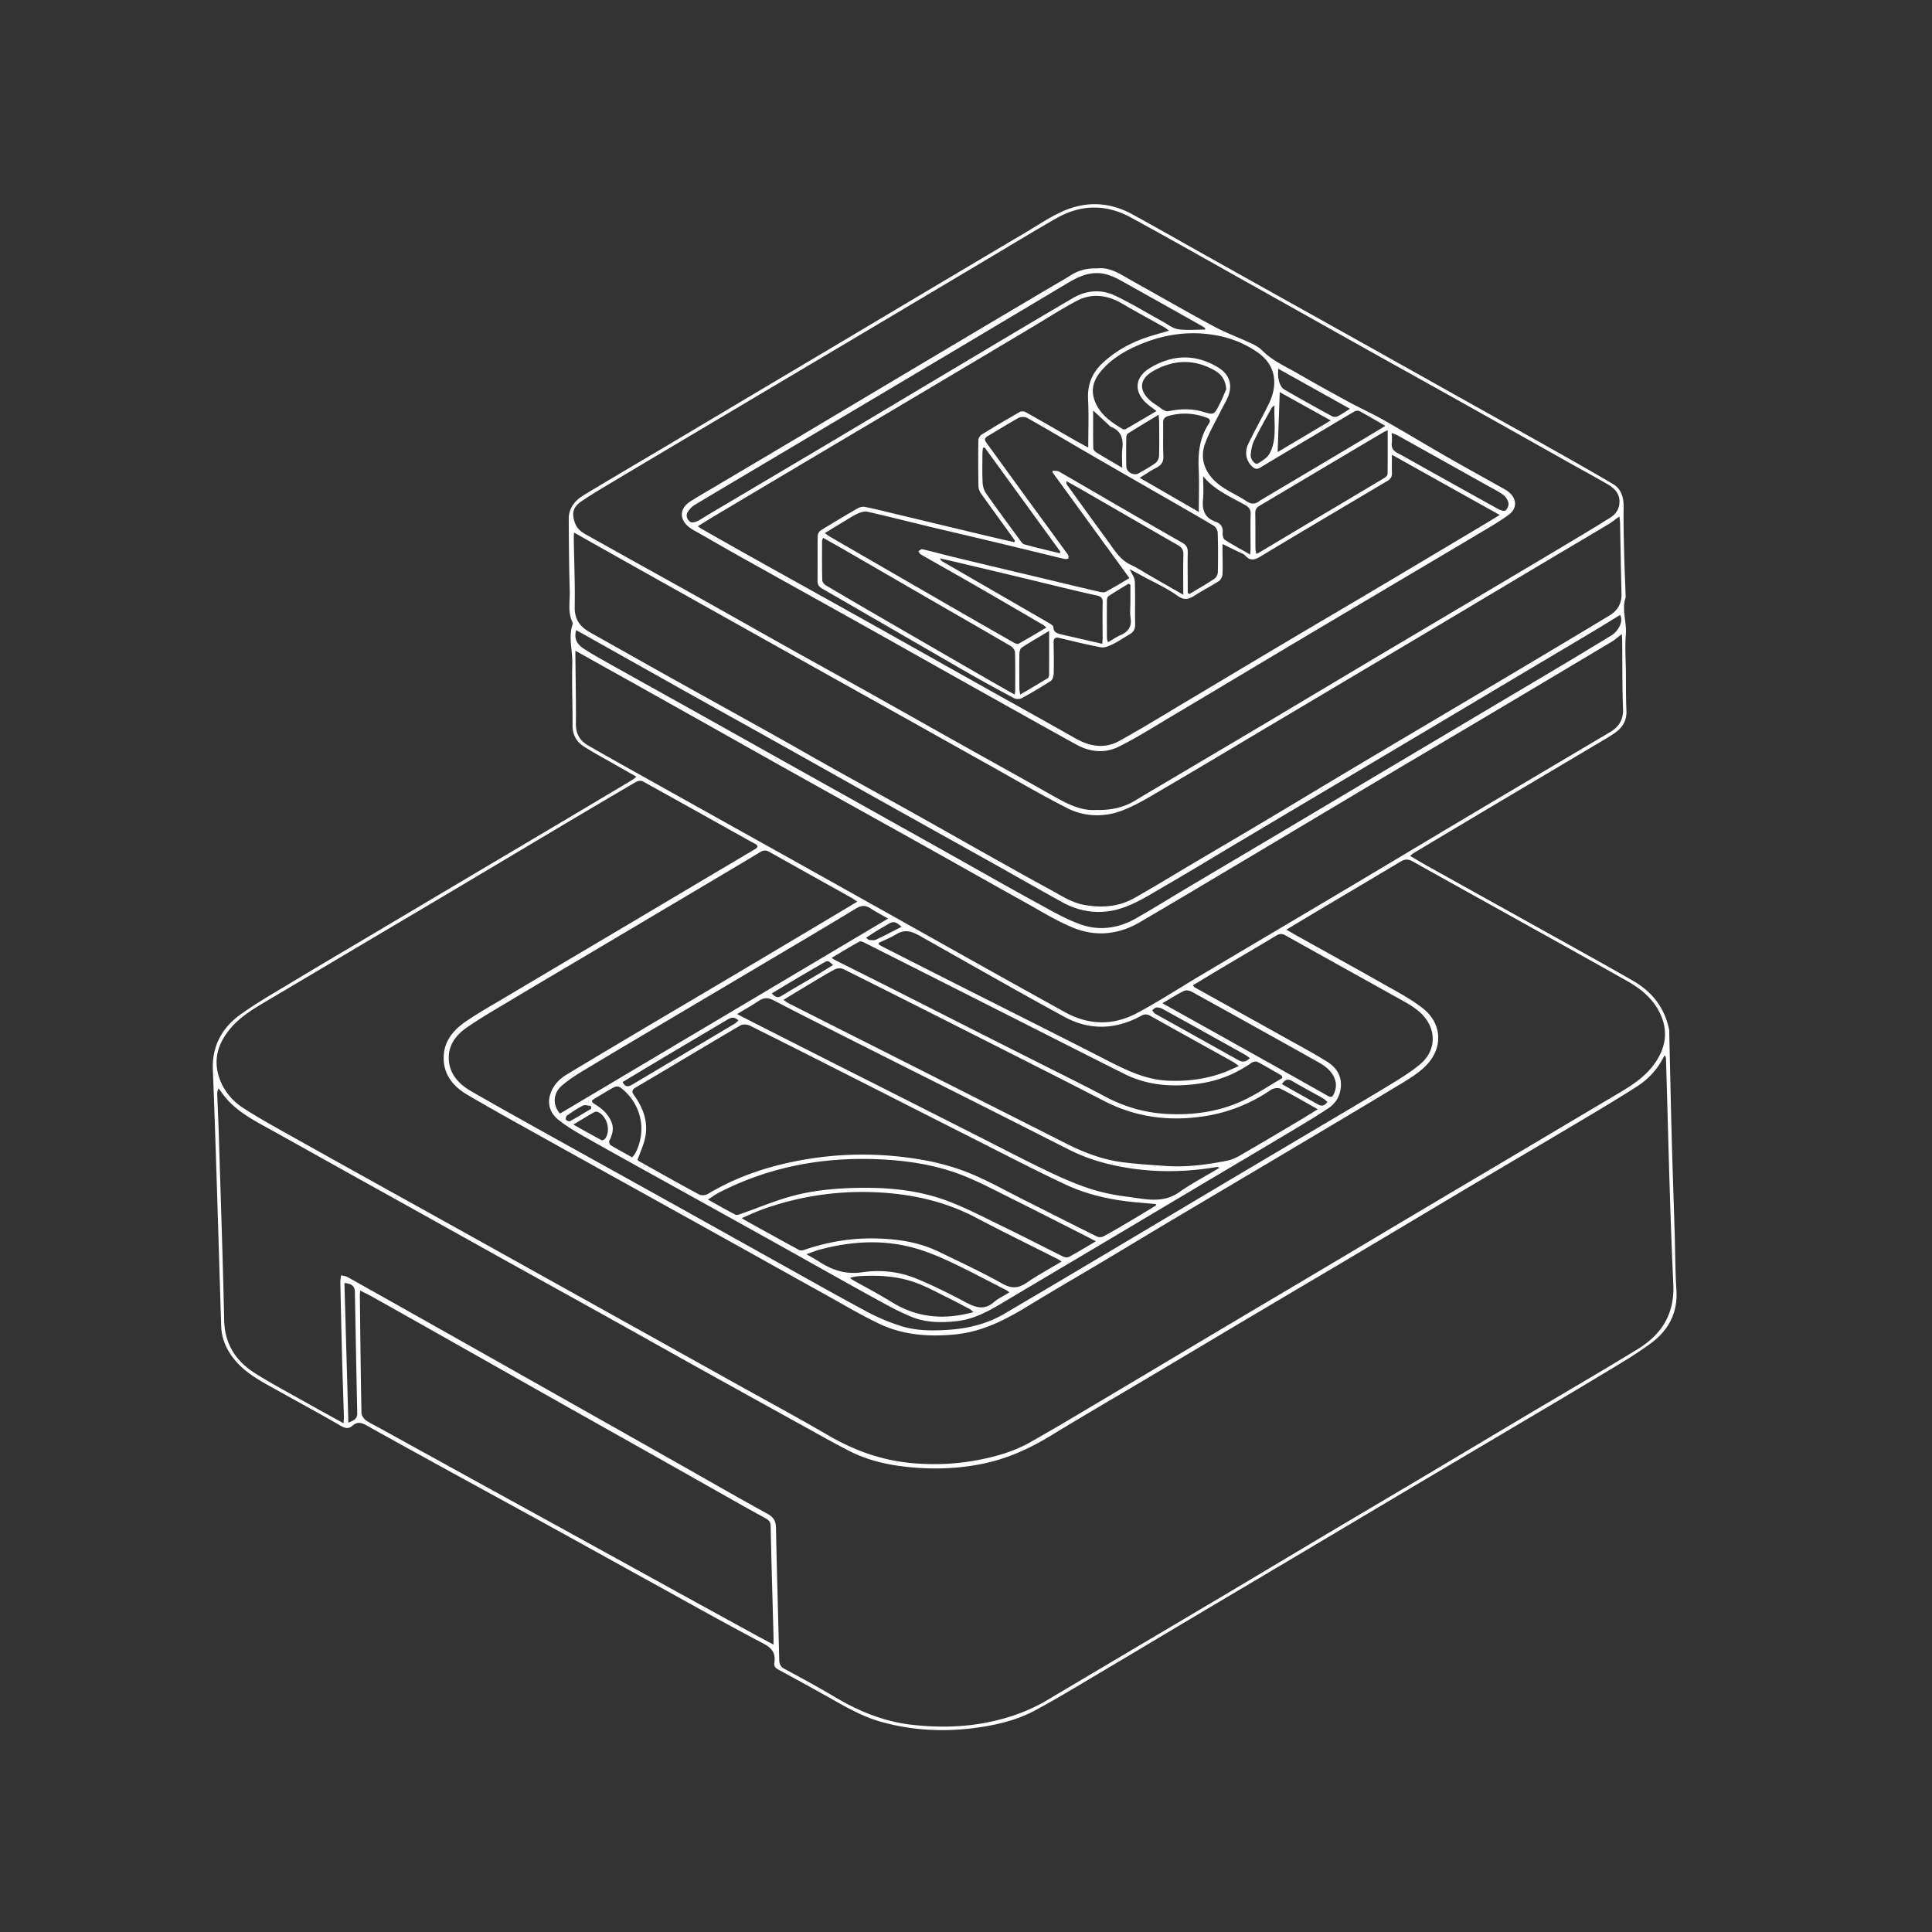 <svg xmlns="http://www.w3.org/2000/svg" width="550" height="550" fill="none" viewBox="0 0 550 550">
    <rect x="0" y="0" width="550" height="550" fill="#333333" stroke="none"/>
    <path fill="#fff" fill-rule="evenodd" d="m178.925 219.836 2.24 1.267.011.004c-.191.154-.347.286-.481.4-.238.202-.409.348-.6.463q-9.173 5.48-18.359 10.937-8.452 5.018-16.911 10.031l-11.273 6.685q-7.703 4.571-15.407 9.149l-7.73 4.591q-4.336 2.576-8.673 5.145c-6.551 3.883-13.102 7.765-19.63 11.69q-1.121.674-2.245 1.345c-3.918 2.341-7.845 4.686-11.526 7.357-5.206 3.774-8.014 8.973-7.747 15.647.406 10.055.728 20.116 1.05 30.175l.108 3.38c.19 5.939.368 11.879.547 17.819.218 7.21.435 14.421.671 21.63.123 3.728 1.605 6.929 4.015 9.771 2.973 3.505 6.874 5.661 10.781 7.822l1.004.556q2.468 1.372 4.941 2.738c4.402 2.435 8.805 4.87 13.158 7.389 1.322.764 2.342 1.058 3.511.011 1.321-1.18 2.563-.844 3.98-.054 7.678 4.298 15.391 8.542 23.107 12.778 4.586 2.521 9.177 5.032 13.768 7.543 4.936 2.7 9.872 5.4 14.802 8.112 5.23 2.877 10.451 5.766 15.673 8.656q6.487 3.592 12.981 7.174 3.897 2.15 7.79 4.308c8.289 4.591 16.579 9.183 24.962 13.596 2.51 1.322 3.374 2.861 2.999 5.398-.168 1.123.405 1.555 1.291 2.036a993 993 0 0 1 15.8 8.713c4.236 2.395 8.511 4.722 13.217 6.047 9.271 2.609 18.695 2.991 28.195 1.567 5.417-.814 10.742-2.14 15.571-4.718 4.858-2.594 9.596-5.417 14.333-8.24q1.871-1.117 3.747-2.227a4277 4277 0 0 0 15.559-9.263q5.474-3.272 10.955-6.533 8.643-5.135 17.29-10.257 7.076-4.193 14.149-8.392 7.142-4.242 14.28-8.491 7.688-4.577 15.382-9.146 7.336-4.35 14.679-8.691 6.757-3.996 13.509-7.998 3.152-1.87 6.304-3.735c6.796-4.024 13.592-8.048 20.352-12.13q1.197-.722 2.398-1.44c4.267-2.556 8.542-5.117 12.531-8.06 4.897-3.618 7.663-8.565 7.258-15.013-.234-3.725-.307-7.461-.38-11.196a508 508 0 0 0-.132-5.661c-.107-3.566-.223-7.131-.338-10.695-.174-5.342-.347-10.683-.491-16.026-.176-6.464-.321-12.93-.466-19.395q-.108-4.859-.222-9.718a15 15 0 0 1 0-.518c.005-.415.01-.831-.076-1.227-1.31-6.105-4.848-10.62-10.177-13.687-5.96-3.43-11.972-6.773-17.982-10.115q-2.332-1.296-4.663-2.595-9.619-5.36-19.245-10.712-8.294-4.612-16.582-9.228c-1.073-.596-2.132-1.219-3.253-1.878-.588-.345-1.192-.701-1.824-1.067.178-.142.323-.264.45-.369.234-.196.403-.337.589-.449l1.009-.604c6.181-3.699 12.366-7.4 18.557-11.081q9.712-5.772 19.426-11.537a35891 35891 0 0 0 15.684-9.313 39 39 0 0 0 2.662-1.711c2.178-1.539 3.35-3.533 3.22-6.326-.118-2.586-.125-5.178-.133-7.769a444 444 0 0 0-.016-3.053c-.01-1.073-.041-2.147-.073-3.222-.074-2.541-.149-5.081.058-7.596.119-1.427-.06-2.845-.239-4.261-.265-2.098-.529-4.189.178-6.29.052-.162.031-.349.01-.535-.009-.086-.019-.172-.021-.256q-.07-1.925-.143-3.851a609 609 0 0 1-.293-8.858c-.095-4.03-.183-8.06-.122-12.09.042-2.77-.589-5.241-3.033-6.693-5.633-3.343-11.344-6.561-17.053-9.778l-1.073-.605c-5.225-2.944-10.462-5.866-15.699-8.789q-4.59-2.56-9.177-5.127-5.651-3.163-11.298-6.332-6.64-3.726-13.284-7.443c-5.736-3.21-11.478-6.414-17.218-9.618a21524 21524 0 0 1-12.836-7.165q-8.955-5-17.906-10.006c-2.395-1.34-4.784-2.69-7.173-4.04-4.733-2.676-9.467-5.35-14.242-7.948-6.521-3.54-13.324-3.732-20.017-.641-2.616 1.207-5.089 2.73-7.56 4.25-.952.586-1.904 1.172-2.864 1.74-8.221 4.862-16.434 9.74-24.643 14.619q-6.705 3.987-13.408 7.978-6.696 3.986-13.393 7.97-6.157 3.66-12.316 7.316-6.161 3.657-12.319 7.318-5.875 3.495-11.747 6.993-6.706 3.995-13.416 7.986-3.766 2.235-7.536 4.464c-5.617 3.323-11.235 6.645-16.82 10.021-2.495 1.509-4.298 3.667-4.275 6.8l.011 1.6c.041 6.255.082 12.513.276 18.764.025.831-.012 1.669-.049 2.508-.097 2.225-.195 4.457.859 6.576a.7.7 0 0 1 .023.47c-.83 2.412-.584 4.837-.338 7.264.133 1.304.265 2.61.231 3.913-.094 3.511-.04 7.025.013 10.539.036 2.375.072 4.751.063 7.125-.011 2.578 1.043 4.569 3.098 5.906 1.89 1.232 3.863 2.34 5.835 3.446q1.114.624 2.221 1.256c1.568.897 3.139 1.785 4.774 2.71m-81.12 185.346c.017-.301.035-.557.05-.784.032-.447.055-.78.045-1.112q-.099-3.296-.207-6.593c-.11-3.423-.221-6.846-.312-10.268-.187-7.159-.344-14.321-.49-21.48-.007-.429.06-.86.126-1.29q.051-.315.089-.628c.202.057.41.102.618.147.45.097.9.194 1.284.411a16790 16790 0 0 1 37.234 20.949q8.667 4.888 17.33 9.783l11.579 6.54 9.146 5.162q9.119 5.143 18.232 10.297 3.765 2.132 7.524 4.274c6.116 3.482 12.233 6.964 18.403 10.345 1.795.986 2.41 2.063 2.448 4.042.152 7.767.357 15.535.562 23.302.125 4.747.25 9.494.363 14.241.03 1.23.359 1.979 1.551 2.613 4.84 2.582 9.657 5.225 14.374 8.026 6.861 4.072 14.119 7.021 22.08 7.88 6.872.741 13.733.711 20.594-.58 6.31-1.185 12.239-3.221 17.755-6.502 6.659-3.964 13.324-7.914 19.99-11.864l8.198-4.86 8.412-4.984c5.372-3.182 10.742-6.362 16.108-9.555q6.248-3.719 12.489-7.451c4.673-2.791 9.346-5.583 14.026-8.364 4.666-2.773 9.337-5.537 14.007-8.301q6.418-3.796 12.828-7.601c5.379-3.197 10.751-6.4 16.124-9.603q6.628-3.953 13.26-7.901c3.517-2.092 7.042-4.171 10.568-6.25 7.341-4.329 14.682-8.659 21.952-13.106 6.845-4.186 10.615-9.947 10.21-18.599-.711-15.127-1.13-30.266-1.548-45.405a5824 5824 0 0 0-.537-18.695 2.7 2.7 0 0 0-.07-.469 7 7 0 0 1-.045-.237l-.336-.195c-.126.233-.252.462-.374.695-1.746 3.354-4.279 6.059-7.411 8.068-5.332 3.418-10.774 6.661-16.217 9.903l-.003.002c-5.794 3.451-11.6 6.882-17.406 10.314a7339 7339 0 0 0-14.086 8.339 9207 9207 0 0 0-15.976 9.519 9519 9519 0 0 1-15.329 9.134c-5.26 3.127-10.527 6.241-15.794 9.356-4.689 2.773-9.378 5.546-14.063 8.327-5.794 3.438-11.582 6.887-17.37 10.335q-6.152 3.667-12.308 7.329a3329 3329 0 0 1-8.939 5.287c-6.434 3.797-12.868 7.593-19.245 11.482-5.97 3.645-12.212 6.533-19.061 7.992-7.381 1.574-14.853 1.795-22.324.963-5.539-.619-10.975-1.876-15.987-4.432-3.514-1.792-6.968-3.707-10.42-5.622q-1.058-.588-2.117-1.173a12385 12385 0 0 1-31.745-17.588c-4.153-2.31-8.299-4.633-12.446-6.956-4.149-2.324-8.297-4.648-12.452-6.96a7376 7376 0 0 0-14.785-8.203 9654 9654 0 0 1-11.825-6.557c-5.304-2.947-10.603-5.903-15.901-8.858q-5.475-3.055-10.954-6.105-4.986-2.776-9.974-5.547a8961 8961 0 0 1-13.019-7.243 4066 4066 0 0 1-7.298-4.077c-4.761-2.663-9.521-5.326-14.3-7.956-4.523-2.49-8.855-5.18-11.811-9.58a7 7 0 0 0-.438-.561 14 14 0 0 1-.227-.276c-.37.714-.386 1.276-.367 1.838q.08 2.067.167 4.134c.108 2.597.216 5.193.295 7.792q.202 6.597.41 13.196c.41 12.994.819 25.988 1.096 38.985.145 6.838 3.346 11.704 8.854 15.161 3.558 2.234 7.238 4.275 10.919 6.315a617 617 0 0 1 4.056 2.261 779 779 0 0 0 6.643 3.69c1.141.629 2.31 1.273 3.518 1.942m269.413-139.936-1.012-.588v-.007l3.341-2.006c1.97-1.185 3.861-2.321 5.758-3.449q3.592-2.135 7.188-4.266c5.417-3.212 10.835-6.424 16.232-9.666 1.192-.718 2.185-.737 3.389-.065 6.76 3.782 13.531 7.546 20.302 11.311q5.08 2.823 10.158 5.65 3.756 2.091 7.513 4.18c7.745 4.307 15.491 8.614 23.204 12.976 3.812 2.154 7.155 4.886 9.168 8.931 2.617 5.256 1.75 10.165-1.589 14.757-2.796 3.842-6.765 6.261-10.769 8.629-5.783 3.421-11.56 6.853-17.336 10.285q-5.356 3.184-10.714 6.362-6.034 3.579-12.071 7.152-7.455 4.41-14.902 8.831-7.591 4.512-15.177 9.033a9158 9158 0 0 1-27.01 16.05 8338 8338 0 0 0-14.032 8.323c-4.782 2.844-9.56 5.696-14.338 8.547a8631 8631 0 0 1-17.078 10.175q-2.493 1.481-4.985 2.965c-6.365 3.791-12.73 7.582-19.18 11.226-5.107 2.884-10.73 4.37-16.521 5.345-5.49.92-10.983 1.077-16.491.649-8.744-.684-16.789-3.484-24.376-7.907-6.144-3.585-12.376-7.022-18.609-10.46-2.641-1.457-5.282-2.913-7.917-4.381l-.173-.097q-13.258-7.39-26.521-14.774-7.538-4.198-15.079-8.394l-9.682-5.389-9.617-5.357q-8.537-4.759-17.077-9.51-5.777-3.213-11.555-6.42a9995 9995 0 0 1-11.556-6.419l-4.046-2.25a5397 5397 0 0 1-23.861-13.323c-3.688-2.073-7.38-4.148-10.924-6.446-3.082-2.005-5.458-4.756-6.75-8.327-1.833-5.07-.66-9.562 2.533-13.684 2.88-3.72 6.826-6.081 10.788-8.427 6.406-3.79 12.807-7.59 19.207-11.391l8.862-5.26q4.497-2.665 8.995-5.328 9.002-5.327 17.993-10.67 7.443-4.427 14.881-8.864 6.645-3.964 13.296-7.921a3106 3106 0 0 1 22.098-13.049c.482-.279 1.376-.337 1.845-.077 7.81 4.314 15.597 8.666 23.384 13.019l5.687 3.178.216.121c.849.476 1.699.952 2.565 1.399.936.486 1.077.967.084 1.555q-9.867 5.851-19.727 11.708l-6.334 3.76q-8.456 5.02-16.914 10.034-4.387 2.602-8.773 5.201c-6.552 3.883-13.104 7.765-19.648 11.661q-1.193.709-2.391 1.411c-2.837 1.669-5.678 3.34-8.397 5.182-3.403 2.308-6.135 5.279-6.437 9.68-.359 5.222 2.499 8.817 6.647 11.258 6.374 3.754 12.842 7.346 19.309 10.939a2772 2772 0 0 1 6.083 3.386 6521 6521 0 0 0 16.953 9.425q4.053 2.248 8.106 4.499l4.04 2.243c7.566 4.203 15.134 8.407 22.696 12.616a9833 9833 0 0 1 8.993 5.015c5.212 2.908 10.424 5.817 15.646 8.711 1.352.749 2.699 1.51 4.045 2.272 3.762 2.128 7.524 4.256 11.415 6.113 6.815 3.25 14.107 3.77 21.594 3.052 7.85-.753 14.509-4.252 21.056-8.248 4.763-2.905 9.569-5.742 14.377-8.579 2.688-1.586 5.377-3.173 8.058-4.772 2.818-1.679 5.63-3.37 8.441-5.061 3.065-1.844 6.129-3.687 9.203-5.516 5.76-3.426 11.526-6.843 17.292-10.26a11882 11882 0 0 0 21.198-12.581c9.314-5.537 18.631-11.075 27.898-16.689 2.414-1.463 4.89-3.048 6.8-5.08 4.729-5.031 4.274-11.831-1.207-16.117-2.823-2.203-5.995-3.976-9.149-5.739q-.93-.52-1.853-1.041c-5.767-3.27-11.566-6.488-17.364-9.706q-3.821-2.12-7.638-4.245c-.557-.312-1.109-.633-1.757-1.009m-43.831-37.477c-3.3 2.047-6.899 2.903-11.211 2.811l.007-.011c-4.511.366-8.641-1.868-12.774-4.21a2452 2452 0 0 0-15.502-8.687 3642 3642 0 0 1-9.645-5.386q-6.006-3.368-12.005-6.748c-4.829-2.718-9.657-5.436-14.494-8.142a3260 3260 0 0 0-11.708-6.514 3435 3435 0 0 1-11.399-6.34c-4.314-2.414-8.62-4.841-12.926-7.268-4.521-2.547-9.041-5.095-13.57-7.627-4.156-2.323-8.318-4.636-12.479-6.949a4281 4281 0 0 1-17.393-9.702 51 51 0 0 0-.657-.361c-1.571-.853-3.175-1.724-3.889-3.597-1.066-2.796-.711-4.652 1.803-6.348 2.91-1.966 5.936-3.764 8.959-5.561q.913-.542 1.825-1.086a7930 7930 0 0 1 19.407-11.552l5.641-3.35.026-.016q13.2-7.843 26.4-15.68l4.165-2.472q11.202-6.648 22.4-13.305l11.472-6.831q8.284-4.936 16.57-9.862 2.659-1.582 5.31-3.174c4.345-2.605 8.689-5.21 13.095-7.71 6.933-3.934 14.1-4.003 21.071-.202 8.739 4.767 17.42 9.645 26.101 14.522a6546 6546 0 0 0 9.33 5.235q7.513 4.209 15.022 8.427c5.495 3.086 10.99 6.172 16.489 9.248 4.245 2.375 8.495 4.741 12.745 7.108 4.61 2.568 9.221 5.136 13.827 7.714 7.003 3.92 14 7.851 20.997 11.782l10.506 5.901c1.208.678 2.42 1.349 3.631 2.021 2.393 1.325 4.785 2.65 7.145 4.029 2.105 1.23 3.652 2.865 3.309 5.639-.226 1.807-1.261 3.037-2.659 3.908-4.661 2.899-9.367 5.722-14.081 8.533-7.465 4.454-14.941 8.891-22.417 13.329l-4.254 2.524q-5.402 3.205-10.807 6.405a9343 9343 0 0 0-15.887 9.422q-6.935 4.128-13.862 8.267c-5.256 3.139-10.513 6.279-15.777 9.408-7.115 4.23-14.238 8.446-21.361 12.662l-10.105 5.983q-.812.481-1.625.959a242 242 0 0 0-4.766 2.854m-159.966-76.154q-.013.248-.032.512c-.027.403-.056.828-.048 1.255.031 1.984.08 3.969.128 5.954.109 4.487.218 8.975.135 13.459-.065 3.518 1.517 5.635 4.351 7.224q4.8 2.69 9.594 5.393c3.977 2.239 7.954 4.479 11.94 6.705 4.985 2.782 9.975 5.553 14.965 8.324 5.171 2.871 10.34 5.742 15.503 8.625 2.901 1.62 5.792 3.258 8.683 4.897s5.781 3.278 8.683 4.897c3.809 2.128 7.626 4.243 11.443 6.357 4.008 2.221 8.016 4.441 12.015 6.677 3.934 2.198 7.859 4.414 11.783 6.629 3.095 1.747 6.189 3.494 9.288 5.232l1.335.748c5.17 2.899 10.341 5.798 15.55 8.623.642.347 1.277.71 1.913 1.072 2.564 1.46 5.13 2.923 8.145 3.443 4.905.844 9.657.516 14.027-1.933 3.946-2.214 7.83-4.54 11.714-6.866 1.718-1.029 3.436-2.058 5.159-3.077q3.499-2.067 7.002-4.13c4.296-2.531 8.592-5.061 12.873-7.613 4.492-2.677 8.977-5.368 13.461-8.058 4.331-2.598 8.663-5.197 13-7.784a6848 6848 0 0 1 17.463-10.365q4.673-2.767 9.342-5.537l2.147-1.274c7.036-4.175 14.074-8.351 21.102-12.539 7.384-4.401 14.76-8.809 22.122-13.252 2.292-1.383 3.48-3.404 3.403-6.173-.117-4.488-.2-8.979-.283-13.468q-.062-3.37-.129-6.74c-.008-.36-.056-.721-.112-1.144q-.041-.306-.083-.667c-.423.301-.812.589-1.183.863-.755.559-1.432 1.06-2.152 1.491a2166 2166 0 0 1-9.731 5.783q-3.448 2.04-6.89 4.087-6.635 3.953-13.269 7.913a17828 17828 0 0 1-13.265 7.91 31331 31331 0 0 1-28.256 16.805l-.069.041q-8.781 5.22-17.563 10.437l-8.726 5.183a5504 5504 0 0 0-8.051 4.797c-6.706 4-13.411 7.999-20.156 11.931q-.997.584-1.996 1.176c-3.431 2.032-6.887 4.079-10.579 5.429-5.028 1.837-10.498 1.642-15.349-.833-5.511-2.814-10.9-5.864-16.288-8.914-2.015-1.141-4.03-2.281-6.052-3.409-4.776-2.665-9.545-5.339-14.315-8.013q-5.286-2.964-10.576-5.923-5.459-3.051-10.919-6.096a9825 9825 0 0 1-11.913-6.651q-9.286-5.193-18.569-10.394l-8.117-4.546-8.298-4.648q-8.297-4.644-16.593-9.299c-4.48-2.514-8.955-5.034-13.477-7.581zm.381 34.19.001-.557-.011-.007 8.539 4.771a14244 14244 0 0 1 21.436 11.991q6.728 3.775 13.452 7.559c6.61 3.717 13.22 7.435 19.839 11.136 6.307 3.526 12.62 7.039 18.933 10.553 5.917 3.293 11.833 6.585 17.743 9.888 3.911 2.185 7.815 4.381 11.72 6.578 5.44 3.06 10.879 6.12 16.334 9.149 1.071.595 2.137 1.205 3.203 1.815 3.481 1.992 6.969 3.989 10.656 5.477 6.361 2.567 12.835 1.883 18.802-1.604 8.535-4.991 17.031-10.054 25.527-15.116q3.106-1.852 6.214-3.702 7.93-4.722 15.856-9.453c6.184-3.689 12.368-7.379 18.558-11.06a9660 9660 0 0 1 16.718-9.908c4.92-2.911 9.839-5.822 14.755-8.741 12.255-7.281 24.498-14.57 36.733-21.881.615-.367 1.179-.822 1.821-1.34.327-.264.674-.544 1.059-.838.018.275.036.518.052.739.034.459.06.826.063 1.194.02 1.953.027 3.906.034 5.859.018 4.52.035 9.041.203 13.554.114 3.14-1.265 5.112-3.748 6.586q-8.455 5.018-16.916 10.028c-7.393 4.378-14.786 8.756-22.17 13.148a9068 9068 0 0 0-17.2 10.268 8758 8758 0 0 1-17.195 10.265c-8.023 4.771-16.055 9.53-24.088 14.29a20796 20796 0 0 0-18.669 11.071c-1.998 1.186-3.98 2.4-5.963 3.615-4.052 2.481-8.104 4.962-12.282 7.207-6.788 3.644-13.801 3.594-20.639-.191a7920 7920 0 0 1-23.107-12.855 7578 7578 0 0 1-14.948-8.373q-3.919-2.2-7.839-4.397l-.031-.018c-8.229-4.612-16.459-9.225-24.695-13.829q-7.07-3.952-14.145-7.899-4.4-2.453-8.798-4.91a19252 19252 0 0 1-28.234-15.769c-4.642-2.594-9.284-5.189-13.893-7.842-2.285-1.314-3.557-3.247-3.534-6.082.038-4.484-.02-8.97-.078-13.455-.025-1.934-.05-3.868-.067-5.801q-.003-.557-.001-1.113m79.5 70.368c.217.147.46.313.748.502h.004q-1.023.613-1.994 1.198a1534 1534 0 0 1-5.299 3.176l-6.466 3.85c-7.263 4.325-14.524 8.649-21.794 12.961a8943 8943 0 0 1-12.928 7.653q-6.874 4.063-13.74 8.135l-.001.001c-6.887 4.091-13.774 8.182-20.627 12.327-2.288 1.382-3.988 3.376-4.675 5.985-.722 2.728.363 5.177 2.406 6.8 2.537 2.017 5.39 3.675 8.225 5.275 6.409 3.623 12.849 7.19 19.288 10.758q3.645 2.018 7.288 4.041 4.158 2.31 8.318 4.617c6.233 3.458 12.467 6.917 18.693 10.388a4961 4961 0 0 1 10.335 5.781c5.956 3.337 11.912 6.675 17.891 9.969l.313.173c3.404 1.876 6.834 3.767 10.432 5.202 3.985 1.585 8.244 1.608 12.538 1.153 5.382-.572 9.796-3.222 14.232-5.885q.679-.409 1.361-.815 7.605-4.52 15.214-9.03 6.49-3.848 12.977-7.702 6.2-3.685 12.397-7.375a10466 10466 0 0 1 21.95-13.045c5.661-3.357 11.323-6.714 16.975-10.09l.575-.344c3.431-2.051 6.865-4.104 10.186-6.322 2.124-1.417 3.4-3.461 3.591-6.184.233-3.381-1.528-5.623-4.08-7.193-3.335-2.053-6.768-3.948-10.203-5.843q-1.635-.9-3.266-1.809-6.735-3.757-13.476-7.505-5.284-2.938-10.563-5.88c-.103-.058-.182-.155-.295-.295-.068-.084-.147-.183-.252-.297l2.27-1.372c2.032-1.228 4.025-2.434 6.031-3.625q2.62-1.555 5.245-3.102c3.39-2 6.78-4.001 10.146-6.039.943-.573 1.673-.642 2.628-.107a13498 13498 0 0 0 19.977 11.133q6.828 3.799 13.654 7.604c2.648 1.478 5.215 3.098 6.853 5.745 2.51 4.057 1.853 8.939-2.135 12.259-2.759 2.298-5.882 4.189-8.979 6.065q-.481.29-.961.582c-5.194 3.154-10.426 6.245-15.659 9.337a3620 3620 0 0 0-6.222 3.681q-5.252 3.116-10.507 6.231a9600 9600 0 0 0-26.788 15.92 16112 16112 0 0 1-35.831 21.294c-2.893 1.715-5.794 3.421-8.695 5.127q-2.326 1.366-4.648 2.735c-4.794 2.826-10.058 4.163-15.528 4.561-4.653.336-9.382.397-13.875-1.024a57.3 57.3 0 0 1-9.859-4.149c-7.252-3.908-14.441-7.929-21.631-11.95a4998 4998 0 0 0-7.145-3.991q-7.039-3.92-14.075-7.849-7.95-4.439-15.904-8.867-6.39-3.554-12.783-7.097a7155 7155 0 0 1-15.562-8.645l-4.787-2.665c-6.927-3.853-13.855-7.707-20.719-11.672-3.388-1.955-6.066-4.729-6.322-8.935-.241-3.976 1.918-6.94 4.958-9.061 3.303-2.301 6.774-4.365 10.241-6.428l1.976-1.177c5.705-3.417 11.429-6.803 17.153-10.19a8781 8781 0 0 0 7.765-4.597l13.429-7.967 13.402-7.951 4.437-2.632c5.104-3.027 10.207-6.052 15.29-9.115.951-.577 1.669-.584 2.62-.05 5.316 2.995 10.645 5.967 15.973 8.94q3.631 2.024 7.26 4.052c.324.181.632.39 1.029.66m-23.093 211.021c-.002.295-.004.621-.004.994v.004c-.755-.407-1.474-.791-2.168-1.162-1.27-.679-2.458-1.314-3.638-1.963a19721 19721 0 0 1-42.448-23.344q-6.724-3.708-13.45-7.411-5.86-3.224-11.724-6.444t-11.723-6.444q-8.894-4.902-17.784-9.811l-9.105-5.026a47 47 0 0 0-1.238-.654c-.949-.491-1.898-.981-2.754-1.6-.619-.451-1.257-1.371-1.272-2.09-.18-9.34-.289-18.683-.399-28.026l-.063-5.387a7 7 0 0 1 .043-.788c.016-.184.034-.397.052-.656q.673.344 1.299.659a58 58 0 0 1 2.41 1.258q14.222 7.995 28.425 16.018 5.442 3.075 10.882 6.156c4.552 2.577 9.105 5.155 13.661 7.726q6.521 3.674 13.047 7.337 6.525 3.664 13.048 7.339 6.624 3.735 13.243 7.476 6.618 3.742 13.241 7.476a328 328 0 0 0 3.494 1.936q1.236.677 2.465 1.36c.875.489 1.612.925 1.639 2.22.162 7.798.378 15.596.595 23.394q.113 4.048.222 8.098c.01.42.007.841.004 1.355M329.075 343.03l.027.129.008.004-2.314 1.4a537 537 0 0 1-5.231 3.146l-.089.053c-2.419 1.43-4.842 2.863-7.314 4.199-.497.267-1.352.317-1.849.072a1958 1958 0 0 1-13.437-6.734q-3.545-1.79-7.095-3.572a314 314 0 0 1-4.502-2.317c-3.706-1.93-7.411-3.86-11.263-5.43-5.677-2.315-11.686-3.683-17.817-4.466-9.596-1.226-19.176-1.085-28.681.512-9.859 1.658-19.313 4.649-27.973 9.848-.65.39-1.842.531-2.464.199-4.705-2.524-9.36-5.132-14.018-7.74q-1.568-.88-3.138-1.757a1.4 1.4 0 0 1-.322-.286q-.061-.067-.121-.126.277-.732.559-1.452c.409-1.051.812-2.089 1.164-3.144 1.673-5.019.359-9.512-2.605-13.626-.822-1.142-.81-1.661.481-2.422a3172 3172 0 0 0 13.636-8.089c5.35-3.186 10.7-6.372 16.072-9.521.661-.389 1.925-.309 2.659.058 8.874 4.413 17.718 8.892 26.562 13.371l3.436 1.74q6.22 3.152 12.438 6.311c6.829 3.467 13.659 6.935 20.498 10.387 2.259 1.139 4.515 2.288 6.771 3.436 6.688 3.405 13.379 6.811 20.172 9.999 6.413 3.006 13.331 4.469 20.402 5.092q2.624.232 5.253.459l.038.003zm-105.463-57.985a21 21 0 0 0-.565-.412l-.003-.004q1.203-.727 2.355-1.426a712 712 0 0 1 4.861-2.932q.822-.491 1.643-.987c1.896-1.141 3.791-2.283 5.744-3.315.665-.351 1.8-.416 2.457-.087 13.095 6.528 26.159 13.125 39.212 19.734q3.231 1.637 6.464 3.27c9.488 4.799 18.975 9.598 28.416 14.485 9.306 4.821 19.047 5.986 29.307 4.286 6.712-1.112 12.759-3.637 18.359-7.434.688-.466 2.044-.626 2.751-.267 2.542 1.292 5.02 2.702 7.61 4.175.956.544 1.927 1.096 2.922 1.654-.6.368-1.179.727-1.746 1.078-1.241.768-2.422 1.5-3.618 2.207l-2.25 1.335c-4.917 2.918-9.832 5.835-14.787 8.685a12.6 12.6 0 0 1-3.839 1.421c-5.627 1.085-11.3 1.819-17.053 1.414l-1.529-.107c-3.606-.25-7.212-.5-10.79-.959-5.669-.73-10.952-2.754-16.033-5.325a8836 8836 0 0 0-12.295-6.213 10457 10457 0 0 1-18.482-9.347q-6.298-3.192-12.599-6.378-8.027-4.054-16.061-8.103l-4.028-2.032c-5.23-2.636-10.459-5.271-15.685-7.922-.237-.12-.453-.282-.738-.494M461.211 175.06l-2.359 1.446a498 498 0 0 1-5.669 3.448q-8.154 4.859-16.315 9.707a18175 18175 0 0 0-19.567 11.642 22925 22925 0 0 1-34.884 20.735l-5.466 3.244a33276 33276 0 0 0-24.906 14.806 2177 2177 0 0 0-6.422 3.842c-4.562 2.737-9.123 5.474-13.729 8.134-.738.426-1.475.861-2.213 1.297-3.226 1.906-6.475 3.825-9.953 5.04-5.772 2.021-11.735 1.505-17.232-1.512-4.013-2.205-8.001-4.46-11.989-6.715a1778 1778 0 0 0-7.631-4.299q-7.532-4.209-15.072-8.407c-5.492-3.061-10.986-6.121-16.473-9.191-4.978-2.785-9.951-5.579-14.925-8.373a9476 9476 0 0 0-14.921-8.37 6615 6615 0 0 0-13.003-7.25 6898 6898 0 0 1-13.565-7.564c-7.085-3.968-14.162-7.946-21.232-11.921l-9.641-5.418c-.638 2.024-.092 3.824 2.116 5.267 2.256 1.479 4.618 2.798 6.979 4.117l1.062.594c4.659 2.611 9.326 5.211 13.992 7.81q5.37 2.99 10.735 5.987 7.243 4.051 14.48 8.108 5.25 2.942 10.499 5.881a9857 9857 0 0 0 11.46 6.404q5.732 3.2 11.46 6.405 12.423 6.95 24.841 13.912 3.543 1.988 7.08 3.986c5.356 3.022 10.711 6.043 16.108 8.987q1.027.561 2.055 1.131c3.564 1.972 7.153 3.957 10.956 5.267 5.222 1.803 10.608.997 15.478-1.776 3.262-1.856 6.475-3.797 9.689-5.738a775 775 0 0 1 5.247-3.151q7.035-4.176 14.074-8.346 7.042-4.171 14.076-8.347 8.241-4.896 16.479-9.801a24311 24311 0 0 1 33.941-20.17l4.493-2.668 6.084-3.61c5.721-3.394 11.442-6.788 17.153-10.195 4.71-2.808 9.401-5.646 14.084-8.5 2.092-1.271 3.558-4.064 2.546-5.875M346.753 332.271c.095.039.228.093.425.162v.004c-1.249.749-2.492 1.465-3.719 2.172-2.698 1.554-5.324 3.066-7.794 4.799-4.043 2.835-8.285 2.209-12.505 1.586-.733-.108-1.465-.216-2.195-.306-3.659-.451-7.342-1.184-10.833-2.342-4.194-1.386-8.274-3.193-12.262-5.111-4.751-2.285-9.444-4.686-14.137-7.086q-2.961-1.517-5.93-3.022-5.4-2.73-10.798-5.464-5.407-2.74-10.819-5.476-4.797-2.425-9.596-4.846-6.166-3.11-12.331-6.228a20346 20346 0 0 1-19.772-10.028 434 434 0 0 1-3.093-1.589l-1.564-.806c.707-.427 1.383-.826 2.035-1.211 1.455-.861 2.79-1.65 4.077-2.51 1.467-.981 2.659-1.054 4.336-.179 7.738 4.036 15.534 7.961 23.33 11.885l4.632 2.333c6.104 3.078 12.212 6.146 18.32 9.214q8.327 4.182 16.649 8.373c3.397 1.712 6.788 3.433 10.18 5.153 3.675 1.864 7.351 3.728 11.032 5.581 5.539 2.789 11.449 4.397 17.557 5.291 8.197 1.203 16.376.97 24.536-.416.051-.009.108.014.239.067m18.19-25.837c.022.104.054.25.109.455l.004.003c-1.165.673-2.326 1.381-3.492 2.092-2.605 1.589-5.241 3.197-8.029 4.471-6.758 3.083-14.008 4.061-21.415 3.656-6.162-.336-11.949-1.979-17.423-4.897-4.265-2.277-8.588-4.441-12.91-6.604q-2.438-1.219-4.872-2.446-4.363-2.202-8.728-4.399-5.674-2.856-11.343-5.72-5.02-2.54-10.037-5.086a8410 8410 0 0 0-13.41-6.791c-3.106-1.566-6.22-3.124-9.333-4.682a3812 3812 0 0 1-6.394-3.202 5 5 0 0 1-.496-.311 32 32 0 0 0-.428-.285q1.022-.608 1.995-1.192c2.046-1.226 3.962-2.374 5.916-3.449.352-.191 1.093.141 1.574.386 14.581 7.345 29.15 14.71 43.72 22.075q4.648 2.35 9.296 4.705c6.938 3.515 13.877 7.03 20.832 10.51 6.8 3.404 14.046 3.813 21.415 2.739 5.36-.779 10.299-2.746 14.753-5.886.439-.314 1.306-.501 1.73-.279 1.893.986 3.737 2.065 5.581 3.143l1.303.761c.036.022.05.084.082.233m-153.24 40.677a46 46 0 0 0-.528-.349h-.008c.764-.323 1.473-.636 2.149-.933 1.344-.591 2.556-1.124 3.799-1.569 10.975-3.92 22.309-5.49 33.922-4.753 9.431.6 18.481 2.732 26.938 7.197 5.222 2.758 10.505 5.399 15.789 8.04 2.416 1.208 4.832 2.415 7.242 3.634.227.114.441.253.71.427.148.096.313.203.505.322a266 266 0 0 1-3.17 1.865c-2.326 1.355-4.581 2.667-6.728 4.136-2.376 1.628-4.286 1.803-6.948.317-4.933-2.757-10.037-5.214-15.137-7.67q-1.486-.715-2.97-1.433c-5.833-2.827-12.098-3.69-18.512-3.789-6.8-.103-13.378 1.069-19.799 3.254-.447.153-1.085.256-1.455.054a1520 1520 0 0 1-12.505-6.887l-2.86-1.586c-.113-.064-.222-.137-.434-.277m140.209-44.212c.218.158.473.343.79.563v.004c-.574.248-1.099.484-1.593.706-.956.43-1.797.808-2.659 1.127-5.073 1.891-10.279 2.556-15.723 2.357-6.612-.24-12.216-3.056-17.87-5.951-5.793-2.973-11.604-5.909-17.417-8.847l-2.328-1.177q-5.054-2.55-10.111-5.096c-3.933-1.98-7.866-3.96-11.797-5.948-5.544-2.802-11.083-5.614-16.623-8.426l-4.991-2.533c-.292-.15-.579-.311-.865-.472l-.475-.265a32 32 0 0 0-.123-.516 76 76 0 0 1 1.615-.75c1.194-.544 2.389-1.088 3.504-1.764 2.772-1.676 4.993-.416 7.299.893l.318.181q4.789 2.7 9.573 5.408c10.139 5.733 20.277 11.467 30.499 17.046 7.197 3.927 14.619 3.732 21.854-.229.94-.516 1.685-.585 2.648-.046a3866 3866 0 0 0 15.68 8.737q3.924 2.179 7.847 4.361c.291.162.561.357.948.637m-41.871 49.464c.609.316 1.249.648 1.94 1.003l.007-.003c-.746.438-1.462.863-2.157 1.276-1.92 1.139-3.681 2.184-5.479 3.162-.439.237-1.237.146-1.723-.095a800 800 0 0 1-6.992-3.505c-3.187-1.61-6.374-3.221-9.59-4.773a418 418 0 0 1-3.805-1.869c-4.372-2.164-8.749-4.331-13.313-5.966-8.503-3.044-17.461-3.686-26.484-3.388-5.745.187-11.456.798-16.972 2.296-3.331.904-6.577 2.116-9.822 3.329-1.555.581-3.11 1.162-4.675 1.709l-.135.048c-.497.176-1.113.394-1.469.208-1.854-.951-3.673-1.97-5.652-3.079q-1.06-.595-2.194-1.226c.427-.272.816-.532 1.183-.777.732-.488 1.375-.918 2.06-1.267 15.272-7.8 31.549-10.463 48.529-9.24 7.258.519 14.42 1.852 21.197 4.569 3.48 1.394 6.846 3.09 10.206 4.783a490 490 0 0 0 2.511 1.26c5.018 2.493 10.015 5.027 15.014 7.562l4.789 2.427c.979.495 1.954 1 3.026 1.556m-112.134-58.226-38.486 22.871-.003.004c-2.067-2.323-2.071-5.666.481-7.912 2.164-1.904 4.696-3.427 7.181-4.922l.111-.067c6.862-4.128 13.753-8.209 20.643-12.289l6.029-3.571q6.04-3.581 12.085-7.159 7.31-4.326 14.616-8.66 2.143-1.272 4.286-2.541c6.291-3.729 12.58-7.457 18.822-11.261 1.516-.92 2.712-.985 4.156-.034 1.006.661 2.061 1.252 3.241 1.915.554.31 1.135.636 1.751.992zm88.983 73.426c.131.094.285.204.479.335h.003c-.524.326-1.044.624-1.551.914-1.066.61-2.075 1.187-2.945 1.928-2.911 2.479-5.462 1.329-8.316-.191-4.458-2.372-9.004-4.619-13.664-6.544-4.878-2.013-10.173-2.59-15.318-1.826-4.779.711-8.679-.58-12.484-3.075-.674-.441-1.375-.835-2.203-1.301-.407-.228-.844-.474-1.323-.75.502-.175.965-.346 1.405-.508.894-.329 1.688-.622 2.503-.837 8.217-2.177 16.552-2.823 24.864-.924 3.878.882 7.675 2.372 11.304 4.034 4.018 1.842 7.949 3.876 11.879 5.911 1.604.83 3.208 1.66 4.818 2.477.17.087.327.199.549.357m44.018-81.958 7.659 4.27c4.512 2.515 8.919 4.971 13.321 7.433l1.215.679c8.301 4.64 16.6 9.28 24.872 13.974.825.467 1.314.386 1.662-.355.638-1.364.932-2.75.401-4.286-.848-2.452-2.758-3.831-4.844-5a6822 6822 0 0 0-35.854-19.952c-.627-.348-1.662-.581-2.231-.306-1.445.702-2.827 1.531-4.333 2.434-.599.359-1.218.73-1.868 1.109m-53.781 87.917a16 16 0 0 1-.493-.424c-.226-.199-.378-.334-.554-.425l-1.133-.597c-1.771-.935-3.543-1.869-5.338-2.753-.708-.349-1.414-.707-2.12-1.065-2.126-1.078-4.254-2.157-6.471-2.988-5.451-2.044-11.169-2.346-16.934-1.93-.425.031-.845.127-1.329.238-.238.054-.491.112-.768.167.134.125.23.221.306.297.122.122.189.188.267.231 1.187.671 2.384 1.329 3.58 1.987 2.549 1.401 5.098 2.803 7.563 4.335 7.234 4.495 14.877 5.29 23.424 2.927m-96.804-44.492c-.117.143-.237.29-.358.45q-.845-.473-1.676-.932c-1.514-.838-2.995-1.658-4.443-2.533-.291-.175-.531-.947-.386-1.241.825-1.677 1.356-3.392.672-5.195-.832-2.193-2.464-3.763-4.416-5.001-1.615-1.024-1.623-1.131.023-2.101.533-.313 1.061-.634 1.59-.954 1.185-.718 2.369-1.436 3.598-2.075.443-.229 1.322-.153 1.719.153 5.856 4.481 7.583 12.017 4.297 18.553-.155.308-.377.58-.62.876m-82.274 36.217a173067 173067 0 0 1 1.123 39.766l.098-.042c1.454-.615 2.48-1.049 2.439-2.701-.178-7.673-.323-15.347-.467-23.02q-.107-5.755-.221-11.509c-.03-1.588-.843-2.295-2.972-2.494m79.186-57.219c.912 1.827 1.955 1.206 3.03.566l.029-.017q5.122-3.045 10.248-6.088 9.303-5.523 18.601-11.056c.252-.151.468-.359.7-.581q.173-.17.365-.34c-1.092-1.1-2.028-.92-3.113-.267a1464 1464 0 0 1-9.347 5.554q-3.022 1.784-6.036 3.576c-3.43 2.039-6.852 4.088-10.307 6.157zm178.099-7.174c.147.111.303.229.477.354h-.003c-1.1 1.165-2.109 1.242-3.297.577a6315 6315 0 0 0-11.049-6.162c-4.196-2.337-8.391-4.673-12.582-7.021-.252-.14-.44-.394-.628-.647a6 6 0 0 0-.273-.346c.128-.088.254-.195.381-.302.284-.24.567-.48.868-.504.581-.042 1.257.149 1.78.439a5692 5692 0 0 1 23.539 13.068c.266.148.508.332.787.544m-192.108 19.288 1.721.966c2.229 1.252 4.26 2.393 6.32 3.482.222.115.894-.236 1.097-.542 1.501-2.288.469-6.143-1.971-7.415-.329-.172-.894-.214-1.196-.042-1.412.793-2.797 1.632-4.382 2.591-.507.307-1.034.626-1.589.96m56.493-37.348c.973 1.11 1.713 1.369 2.817.686 1.926-1.191 3.883-2.332 5.839-3.473 1.088-.635 2.177-1.27 3.26-1.914 1.19-.707 2.371-1.433 3.562-2.164q.97-.598 1.954-1.197c-1.429-1.372-1.44-1.375-2.93-.512-2.46 1.425-4.92 2.85-7.365 4.294a786 786 0 0 0-5.269 3.156zm157.793 30.573q.182.173.379.344c-.733 1.02-1.581 1.299-2.552.764-2.36-1.305-4.71-2.631-7.088-3.972l-3.325-1.873c.814-1.188 1.581-1.665 2.918-.882 1.781 1.044 3.588 2.041 5.395 3.039 1.148.633 2.296 1.266 3.437 1.912.303.171.564.414.836.668m-124.97-50.122c1.799-1.073 2.311-1.012 4.118.6h-.004q-.937.478-1.852.95c-1.833.944-3.614 1.861-5.425 2.709-.449.208-1.03.159-1.586.113q-.197-.017-.385-.029c-.132-.007-.258-.124-.446-.298-.108-.099-.235-.217-.395-.343.353-.229.688-.45 1.013-.663.633-.417 1.225-.807 1.829-1.179.648-.4 1.307-.786 1.965-1.172q.585-.342 1.168-.688m-84.232 52.388-.049-.394-.05-.397a7 7 0 0 1-.737-.112c-.546-.101-1.092-.203-1.49-.007-1.593.787-3.075 1.807-4.538 2.823-.275.191-.493.917-.348 1.162.18.301.913.611 1.162.473 1.559-.855 3.088-1.773 4.615-2.69q.717-.43 1.435-.858M320.968 79.188c-2.693-1.57-5.365-3.13-8.502-2.784v.004c-2.941-.11-5.386.524-7.655 1.96-1.522.964-3.079 1.866-4.637 2.769q-1.155.667-2.304 1.345l-6.881 4.08q-8.936 5.295-17.865 10.6a33934 33934 0 0 0-34 20.243c-4.786 2.853-9.572 5.707-14.361 8.553q-6.764 4.018-13.534 8.026l-8.359 4.954q-.821.486-1.645.968c-1.59.932-3.179 1.864-4.727 2.863-3.056 1.972-3.189 5.062-.32 7.312.659.516 1.407.925 2.153 1.333q.405.22.803.447 1.67.954 3.338 1.912a878 878 0 0 0 8.76 4.983c5.552 3.106 11.111 6.2 16.67 9.295 5.559 3.096 11.118 6.191 16.671 9.297a9048 9048 0 0 1 17.228 9.672q7.13 4.013 14.268 8.015 2.871 1.607 5.741 3.216c8.223 4.608 16.445 9.215 24.697 13.767 3.839 2.117 8.049 2.472 11.937.566 3.795-1.862 7.432-4.058 11.065-6.252q1.538-.932 3.081-1.851c6.844-4.067 13.678-8.15 20.512-12.234 5.22-3.118 10.439-6.237 15.663-9.349 6.854-4.081 13.718-8.15 20.581-12.218l6.388-3.787q3.974-2.356 7.949-4.709c5.663-3.353 11.327-6.706 16.977-10.079q.725-.432 1.452-.862c2.513-1.488 5.029-2.979 7.38-4.696 2.509-1.833 2.345-4.641-.096-6.57-.479-.377-1.021-.676-1.561-.974l-.318-.176q-2.657-1.491-5.319-2.976c-3.659-2.043-7.319-4.086-10.954-6.173-2.561-1.469-5.105-2.968-7.648-4.466-3.17-1.868-6.34-3.736-9.542-5.546-1.835-1.038-3.721-1.984-5.608-2.929-1.529-.765-3.057-1.531-4.557-2.346-4.867-2.644-9.711-5.325-14.501-8.095a98 98 0 0 0-2.478-1.374c-2.685-1.456-5.372-2.913-7.58-5.14-.867-.874-2.036-1.52-3.167-2.05a128 128 0 0 0-4.044-1.779c-2.185-.93-4.369-1.861-6.453-2.981-5.062-2.722-10.071-5.545-15.08-8.368a1625 1625 0 0 0-8.138-4.567 84 84 0 0 1-1.48-.85m-32.041 74.682-.16.485v.004l-2.445-.562a587 587 0 0 1-4.89-1.134c-3.087-.733-6.175-1.474-9.262-2.214l-4.627-1.109-3.851-.925q-5.022-1.208-10.046-2.406l-1.543-.374c-1.953-.476-3.908-.952-5.88-1.33-.649-.126-1.493.088-2.085.428a360 360 0 0 0-10.471 6.249c-.455.279-.879 1.02-.886 1.555-.036 2.327-.032 4.655-.029 6.982.003 1.917.006 3.834-.013 5.75-.012 1.077.321 1.723 1.291 2.281a9838 9838 0 0 1 20.819 12.029 9613 9613 0 0 0 19.921 11.513c4.561 2.625 9.184 5.146 13.829 7.625.596.321 1.646.374 2.223.061a124 124 0 0 0 8.278-4.905c.516-.336.844-1.318.863-2.013.077-2.968.035-5.94-.03-8.908-.027-1.257.504-1.608 1.657-1.337q1.443.338 2.884.686c2.974.713 5.949 1.427 8.955 1.973 1.042.187 2.334-.398 3.373-.906 1.104-.542 2.154-1.192 3.204-1.842.519-.321 1.038-.642 1.563-.95 1.035-.607 1.601-1.387 1.578-2.693a245 245 0 0 1-.016-5.14c.009-2.425.017-4.85-.072-7.271-.026-.69-.394-1.367-.821-2.153-.216-.398-.448-.824-.657-1.293q.703.378 1.339.717c.784.418 1.507.803 2.225 1.197.996.545 2.01 1.067 3.024 1.588 2.415 1.241 4.83 2.483 7.007 4.054 2.212 1.597 3.568.837 5.344-.313 1.04-.674 2.119-1.287 3.197-1.9 1.116-.634 2.232-1.269 3.305-1.97.538-.351.962-1.257.997-1.933.08-1.559.052-3.127.025-4.693-.01-.61-.021-1.219-.025-1.828v-2.07l1.74.845a546 546 0 0 1 3.142 1.531c.149.074.308.14.468.206.395.163.793.327 1.041.615 1.731 2.021 3.269 1.072 4.89.071l.396-.243c4.748-2.87 9.516-5.705 14.284-8.539l3.189-1.897q4.919-2.922 9.841-5.838 3.972-2.353 7.941-4.709c.875-.516 1.387-1.207 1.322-2.326-.06-1.035-.049-2.074-.036-3.294.006-.568.013-1.176.013-1.84l11.038 6.166 19.656 10.982c-.681.411-1.328.804-1.954 1.183a615 615 0 0 1-3.864 2.331l-7.306 4.355c-7.613 4.54-15.226 9.079-22.849 13.603-3.987 2.366-7.979 4.72-11.972 7.074-4.363 2.573-8.725 5.145-13.08 7.732a6043 6043 0 0 0-15.294 9.122c-4.178 2.497-8.356 4.995-12.538 7.484-1.712 1.018-3.42 2.045-5.128 3.072-4.75 2.856-9.502 5.713-14.354 8.388-4.122 2.273-8.343 1.577-12.396-.718a3300 3300 0 0 0-17.608-9.879 5991 5991 0 0 1-9.579-5.356q-6.685-3.75-13.365-7.507a9536 9536 0 0 0-18.215-10.225 9217 9217 0 0 0-18.162-10.125q-7.57-4.21-15.133-8.433c-3.595-2.007-7.175-4.039-10.756-6.071l-3.837-2.176c-.139-.08-.269-.176-.483-.334-.114-.084-.251-.186-.426-.312q.924-.566 1.792-1.104a224 224 0 0 1 3.442-2.101 34014 34014 0 0 1 44.946-26.709 21035 21035 0 0 0 34.535-20.523l9.853-5.866a385 385 0 0 0 4.133-2.502c2.999-1.833 5.997-3.666 9.096-5.313 4.431-2.357 8.87-1.712 13.152.813 2.561 1.508 5.164 2.948 7.767 4.386 1.373.76 2.747 1.519 4.113 2.288.274.153.522.348.826.587.151.118.315.247.504.387q-.99.286-1.929.55c-1.307.37-2.552.722-3.786 1.12-4.989 1.604-9.512 4.037-13.343 7.662-2.949 2.793-4.202 6.147-3.992 10.253.155 3.064.12 6.138.083 9.322a363 363 0 0 0-.034 4.354q-.676-.37-1.314-.715c-.905-.489-1.761-.953-2.605-1.436a2138 2138 0 0 1-4.166-2.391 980 980 0 0 0-9.716-5.539c-.443-.252-1.257-.306-1.677-.065a361 361 0 0 0-10.887 6.456c-.473.294-.917 1.062-.924 1.616-.061 4.351-.042 8.702.03 13.049a3.8 3.8 0 0 0 .673 2.017c2.442 3.437 4.917 6.85 7.391 10.262q1.161 1.599 2.319 3.199m49.725 15.212a31 31 0 0 0-.527-.245v-2.475q-.004-1.308-.016-2.615c-.017-2.152-.035-4.304.02-6.454.03-1.322-.394-2.132-1.566-2.796-5.926-3.354-11.819-6.765-17.712-10.176l-1.228-.711a2695 2695 0 0 1-5.675-3.297c-3.489-2.03-6.978-4.061-10.484-6.062-.327-.187-.756-.201-1.184-.215a6 6 0 0 1-.592-.037l-.069.458 8.285 11.393 13.623 18.732q-.944.553-1.862 1.099c-1.656.983-3.265 1.937-4.918 2.805-.524.275-1.364.088-2.017-.065-3.408-.79-6.807-1.606-10.207-2.422a4688 4688 0 0 0-10.874-2.594l-6.87-1.635-2.712-.647c-3.833-.913-7.665-1.827-11.491-2.76-1.094-.268-2.184-.55-3.275-.831-1.568-.405-3.137-.81-4.717-1.175-.219-.052-.494.13-.768.311a4 4 0 0 1-.374.228c.069.1.13.212.192.324.133.243.266.486.473.604 2.42 1.389 4.848 2.763 7.277 4.138 2.716 1.538 5.432 3.076 8.137 4.633a3134 3134 0 0 1 15.227 8.841l4.224 2.462c.159.093.302.216.506.394.114.098.248.214.415.351l-1.696 1.001c-2.115 1.251-4.142 2.45-6.2 3.598-.298.165-.917-.03-1.284-.24a3201 3201 0 0 1-16.208-9.287c-7.452-4.293-14.895-8.593-22.339-12.893l-3.438-1.986-2.28-1.316a3892 3892 0 0 1-8.134-4.704c-.28-.163-.545-.355-.874-.593a43 43 0 0 0-.638-.454l1.741-1.063a445 445 0 0 1 3.652-2.218q.469-.283.935-.572c.994-.613 1.99-1.229 3.046-1.709.848-.385 1.94-.718 2.8-.523 3.864.877 7.711 1.821 11.557 2.764 2.067.507 4.133 1.014 6.202 1.511 3.116.747 6.236 1.48 9.356 2.214 2.857.671 5.715 1.343 8.571 2.026 3.987.954 7.969 1.921 11.951 2.889q2.902.706 5.805 1.408l.634.157a34 34 0 0 0 2.15.485c.314.054.913-.038.952-.179.091-.333.038-.822-.161-1.097a2784 2784 0 0 0-6.902-9.449q-2.484-3.39-4.963-6.786a3056 3056 0 0 1-4.965-6.841 2295 2295 0 0 0-6.288-8.653c-.627-.855-.703-1.405.336-2.005 1.176-.68 2.338-1.384 3.5-2.087 1.73-1.047 3.459-2.094 5.232-3.063.657-.359 1.857-.366 2.506 0 4.002 2.263 7.971 4.584 11.94 6.905q3.002 1.758 6.01 3.505c4.44 2.574 8.888 5.132 13.337 7.689l4.636 2.667 4.155 2.385c4.341 2.49 8.683 4.98 12.99 7.532.588.347 1.119 1.31 1.142 2.001.122 3.759.122 7.526.034 11.288-.015.642-.508 1.506-1.046 1.861-1.674 1.109-3.401 2.133-5.129 3.158q-.935.554-1.866 1.113m-10.029-52.518c.181.139.378.29.601.459h.012l-1.695.998a772 772 0 0 1-7.084 4.143c-.221.13-.664.103-.893-.034-3.27-1.983-6.388-4.087-7.873-7.904-1.307-3.346-.321-6.135 1.822-8.663 3.044-3.599 7.055-5.864 11.326-7.629 5.761-2.384 11.792-3.472 18.027-2.922 5.5.485 10.623 2.112 15.215 5.348 5.355 3.77 5.691 9.363 3.121 14.615-.874 1.782-1.799 3.538-2.723 5.294-1.066 2.023-2.132 4.047-3.118 6.109-1.162 2.429-.577 4.836 1.096 6.433.76.725 1.406.848 2.357.271 3.496-2.119 7.011-4.204 10.526-6.289q2.286-1.355 4.571-2.715 1.771-1.056 3.539-2.116c2.673-1.6 5.344-3.2 8.031-4.771.405-.241 1.12-.375 1.49-.176 1.779.953 3.529 1.966 5.41 3.054q.975.565 2.009 1.159l-1.671 1.013a780 780 0 0 1-5.201 3.136q-8.18 4.866-16.363 9.727l-11.799 7.012q-.109.066-.219.128c-.204.117-.408.233-.59.376-1.219.967-2.342.959-3.694.062-1.073-.712-2.205-1.334-3.337-1.956-2.325-1.277-4.649-2.554-6.458-4.611-2.487-2.827-3.258-6.204-2.07-9.611.838-2.413 2.04-4.699 3.242-6.983.495-.942.991-1.884 1.46-2.835.232-.467.482-.926.732-1.384.333-.609.665-1.218.953-1.847 1.673-3.66.787-6.804-2.636-8.874-6.41-3.885-12.915-3.66-19.241.099-4.959 2.945-4.81 7.613.152 11.155.305.22.605.448.973.729m14.479-22.9-.038.156v.004c-.759 0-1.521.023-2.284.046-1.812.055-3.624.11-5.39-.146-1.097-.156-2.131-.802-3.158-1.443-.4-.25-.799-.5-1.201-.719-1.456-.796-2.901-1.618-4.346-2.44-3.053-1.737-6.106-3.474-9.272-4.97-3.939-1.865-8.144-1.536-11.922.672-9.312 5.446-18.58 10.969-27.849 16.493l-7.146 4.257q-7.798 4.646-15.589 9.301c-6.266 3.743-12.532 7.486-18.807 11.216-7.463 4.436-14.934 8.857-22.404 13.279q-6.098 3.607-12.193 7.219c-.328.195-.65.399-.973.603-.706.446-1.411.891-2.164 1.235-.557.256-1.524.424-1.902.122-.848-.672-1.337-1.757-.653-2.827.474-.733 1.108-1.467 1.845-1.91 5.884-3.537 11.789-7.039 17.694-10.541l5.031-2.985q6.226-3.698 12.451-7.392l12.463-7.399 4.501-2.675q11.092-6.59 22.182-13.186l5.03-2.995c8.798-5.24 17.597-10.479 26.385-15.734 3.026-1.811 6.055-3.439 9.787-3.114 2.635.232 4.819 1.459 7.01 2.69l.584.328c6.064 3.38 12.111 6.78 18.16 10.183l3.393 1.907c.196.11.372.253.547.397q.131.108.267.21zm-108.948 59.849c.042-.117.091-.25.14-.41l.003-.004 1.804 1.012c1.378.772 2.717 1.522 4.045 2.288q6.558 3.787 13.112 7.583a6966 6966 0 0 0 17.706 10.229c5.597 3.223 11.194 6.446 16.767 9.711.577.336 1.196 1.177 1.215 1.803.092 2.878.081 5.76.069 8.642q-.005 1.248-.008 2.497c0 .121-.032.24-.082.425-.03.113-.068.252-.109.431l-2.143-1.214a704 704 0 0 1-4.943-2.816c-9.095-5.249-18.191-10.497-27.278-15.761a2516 2516 0 0 1-19.28-11.25c-.504-.298-1.077-.99-1.092-1.513-.083-3.094-.073-6.189-.063-9.283l.005-1.856c0-.154.056-.308.132-.514M394.43 122.76c.171-.08.373-.174.621-.295l-.004.004.002 2.878c.005 3.323.009 6.492-.044 9.659-.008.371-.55.844-.951 1.085a5885 5885 0 0 1-14.948 8.903q-3.74 2.222-7.48 4.448a5670 5670 0 0 0-7.478 4.465q-2.845 1.701-5.693 3.4a4 4 0 0 1-.429.202c-.103.044-.225.097-.377.165a13 13 0 0 0-.112-.567c-.074-.347-.14-.66-.14-.972-.011-1.32-.011-2.64-.012-3.96 0-2.019-.001-4.038-.038-6.056-.019-1.047.413-1.662 1.265-2.166q7.42-4.401 14.835-8.811l8.161-4.85q6.057-3.6 12.125-7.181c.192-.115.397-.211.697-.351m-80.585 59.822q-.025.318-.046.697l-2.702-.619-5.645-1.294-.774-.177a95 95 0 0 1-2.316-.545l-.324-.08c-1.067-.256-2.111-.506-2.167-2.063-.015-.39-.737-.837-1.218-1.116q-10.575-6.123-21.161-12.232l-9.128-5.271c-.309-.18-.577-.432-.775-.932l1.755.403c1.266.29 2.53.58 3.795.88 6.234 1.479 12.465 2.957 18.695 4.451 2.153.516 4.303 1.039 6.453 1.561q3.641.889 7.288 1.762c2.215.527 4.435 1.043 6.662 1.509 1.13.237 1.719.684 1.681 2.009-.067 2.332-.052 4.666-.037 7q.012 1.512.014 3.024c0 .329-.024.656-.05 1.033m22.996-16.726c.006 1.125.012 2.276.012 3.465l-8.832-5.061c-.636-.365-1.265-.742-1.895-1.119-1.409-.844-2.817-1.688-4.293-2.388-2.594-1.229-4.122-3.412-5.649-5.593a68 68 0 0 0-1.01-1.417 1304 1304 0 0 1-8.482-11.663l-2.855-3.953c-.195-.271-.325-.592-.249-1.169l1.73.973c1.267.71 2.534 1.421 3.794 2.148q4.258 2.457 8.516 4.918c5.887 3.402 11.774 6.805 17.674 10.186 1.115.642 1.631 1.376 1.589 2.743-.079 2.587-.065 5.178-.05 7.93m4.435-20.11c0-1.402.015-2.759.029-4.086.032-2.902.062-5.658-.067-8.407-.214-4.561.371-8.847 2.945-12.728.478-.722.279-1.288-.58-1.601-3.637-1.333-7.3-1.582-11.055-.485-1.15.336-1.456.962-1.433 2.07.023 1.229.014 2.459.005 3.688-.013 1.845-.026 3.688.068 5.526.088 1.738-.546 2.705-2.036 3.453-1.04.524-2.026 1.152-3.12 1.849-.501.319-1.025.653-1.587.997l6.866 3.967zm4.447-40.326c1.814 1.032 3.132 2.499 3.365 5.402h-.003c-.139.312-.29.668-.455 1.054-.429 1.011-.946 2.228-1.551 3.4-1.479 2.86-1.544 2.841-4.438 2.003l-.39-.112c-3.205-.925-6.494-.753-9.764-.092-.379.076-.846-.152-1.257-.351l-.134-.065c-.231-.11-.435-.278-.639-.447a6 6 0 0 0-.354-.279 33 33 0 0 0-.804-.537c-.524-.344-1.048-.687-1.53-1.083-3.705-3.052-3.553-6.379.581-8.713 5.703-3.22 11.563-3.48 17.373-.18m-65.654 22.021.244-.06v-.003l10.871 14.969 10.712 14.75-.125.2-.123.197q-1.27-.31-2.54-.617c-2.511-.608-5.023-1.216-7.514-1.908-.472-.132-.861-.685-1.211-1.18q-.096-.138-.188-.263l-1.542-2.1c-2.672-3.633-5.343-7.267-7.931-10.957-.592-.841-.936-2.01-.99-3.049-.107-2.09-.089-4.188-.07-6.283q.009-.992.013-1.983c0-.383.046-.767.092-1.151q.032-.252.057-.503zm116.166-4.176c0 .373.009.713.017 1.031.018.649.033 1.205-.036 1.752-.176 1.41.393 2.288 1.627 2.926 1.353.704 2.683 1.455 4.012 2.205q.832.47 1.665.935l4.714 2.631c6.079 3.392 12.157 6.784 18.251 10.147.623.344 1.704.715 2.094.424.546-.405.985-1.486.848-2.146-.18-.86-.814-1.819-1.54-2.331-1.153-.816-2.407-1.496-3.66-2.176q-.634-.342-1.264-.693a17302 17302 0 0 0-25.032-13.988c-.285-.158-.591-.278-.987-.433a30 30 0 0 1-.709-.284m-53.725 12.311c0 .683.017 1.367.034 2.052.037 1.534.075 3.069-.076 4.583-.313 3.132.6 5.306 3.74 6.379 1.364.466 2.002 1.528 1.857 3.09-.062.654.156 1.685.611 1.979 1.665 1.077 3.398 2.05 5.214 3.071q.988.553 2.009 1.135c.019-.279.038-.518.055-.729.032-.393.056-.693.056-.994q-.002-1.476-.014-2.953c-.017-2.297-.034-4.593.041-6.887.042-1.276-.512-1.922-1.494-2.483-.864-.494-1.745-.964-2.628-1.436-3.385-1.809-6.796-3.631-9.405-6.807m29.542-11.84-8.333 4.956c.195-5.645.386-11.106.596-17.064l3.576 1.986 10.951 6.085zm-42.22-5.671-2.062 1.249a488 488 0 0 0-6.656 4.072c-.282.175-.477.703-.485 1.069-.034 2.804-.068 5.608.008 8.412.042 1.494 2.154 2.64 3.427 1.918l.594-.335c1.456-.818 2.916-1.639 4.261-2.611.561-.405 1.016-1.333 1.039-2.04.081-2.554.062-5.111.043-7.668l-.013-2.011c0-.323-.03-.647-.074-1.12a75 75 0 0 1-.082-.935m-33.469 62.92c.743-.442 1.511-.897 2.309-1.377v.008l.001 2.44c.001 3.532.002 6.803-.02 10.074-.004.325-.161.806-.405.955-1.998 1.222-4.018 2.41-6.179 3.681l-1.652.972a27 27 0 0 0-.104-.715c-.064-.411-.114-.734-.114-1.057l-.008-1.096c-.021-2.916-.043-5.828.008-8.741.012-.611.233-1.49.669-1.776 1.741-1.141 3.535-2.205 5.495-3.368m67.532-76.019 20.425 11.41h-.004c-.447.278-.849.537-1.221.777-.857.551-1.56 1.004-2.308 1.366-.436.214-1.181.199-1.609-.034-4.576-2.495-9.141-5.02-13.641-7.648-.645-.378-1.108-1.306-1.352-2.078-.344-1.089-.401-2.262-.29-3.793m-42.353 61.351.26.158v4.875c0 .465-.016.933-.033 1.402-.038 1.077-.076 2.155.087 3.201.397 2.54-.738 3.927-2.915 4.886-.807.356-1.565.822-2.359 1.31a48 48 0 0 1-1.148.691c-.049-.165-.102-.308-.149-.436-.085-.231-.153-.415-.153-.599a811 811 0 0 1-.023-10.807c.004-.439.149-1.081.455-1.283 1.43-.949 2.895-1.839 4.361-2.73q.68-.412 1.358-.827zm-2.106-35.072c.016.599.032 1.233.032 1.916-.771-.455-1.508-.887-2.22-1.305-1.87-1.098-3.566-2.093-5.24-3.122-.363-.222-.772-.738-.78-1.123-.044-2.726-.04-5.454-.036-8.283l.002-2.482.061.057c1.569 1.459 2.979 2.771 4.393 4.084q.09.085.176.181c.127.139.254.278.412.338 2.999 1.142 3.606 3.438 3.266 6.349-.126 1.069-.098 2.156-.066 3.39m42.948-15.512c.115-.08.265-.184.456-.335-.086 1.437-.046 2.858-.007 4.257.093 3.283.182 6.445-1.379 9.407-.6 1.139-1.911 1.975-3.093 2.728l-.269.172c-.71.45-2.154-1.143-2.04-2.487.122-1.398.394-2.877 1.001-4.122 1.148-2.353 2.418-4.647 3.689-6.942q.663-1.195 1.319-2.394c.051-.094.148-.162.323-.284" clip-rule="evenodd"/>
</svg>

